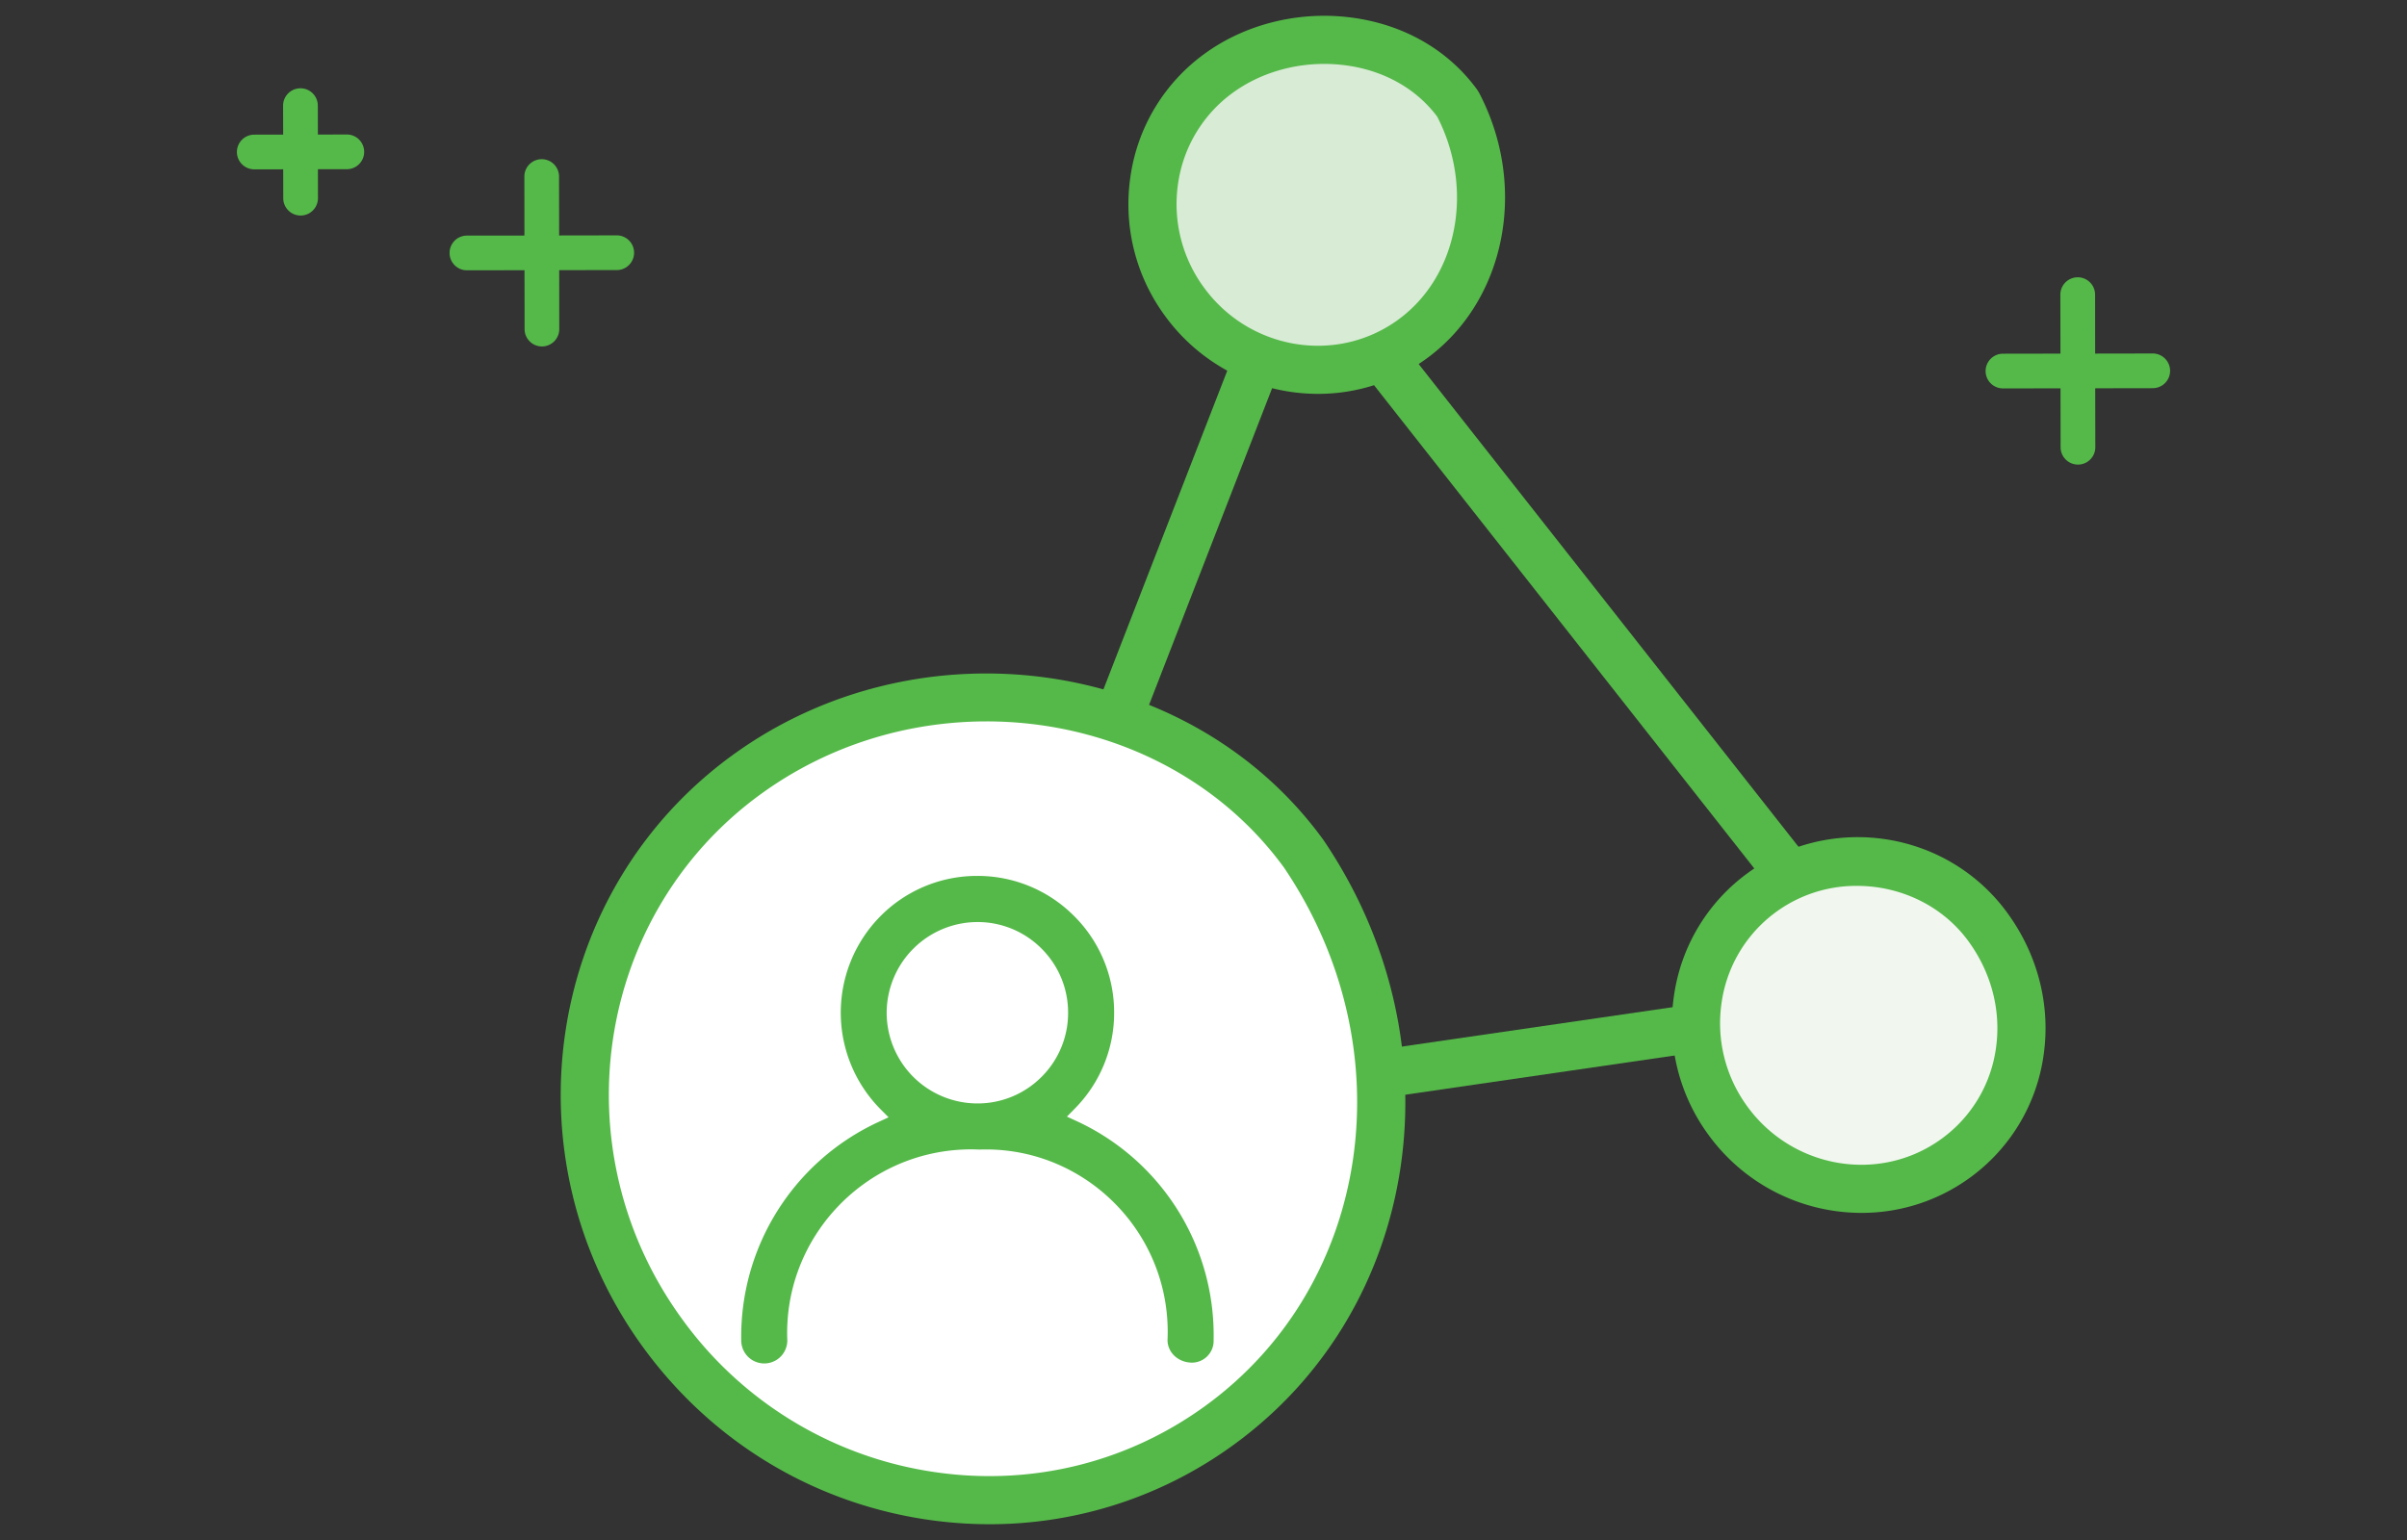 <svg xmlns="http://www.w3.org/2000/svg" viewBox="0 0 75 48"><rect x="0" y="0" width="75" height="48" fill="#333333" stroke="none"/><path fill="#55B949" d="M35.746 35.292l-6.492-.604L40.266 6.34l19.968 25.386-24.488 3.566zm-4.373-1.914l4.334.404 21.745-3.166-16.74-21.282-9.34 24.044z"/><path fill-rule="evenodd" clip-rule="evenodd" fill="#D8EBD5" d="M45.423 3.24c1.316 2.51.835 5.696-1.422 7.335-2.256 1.64-5.434 1.112-7.099-1.178-1.664-2.291-1.183-5.476 1.073-7.116 2.257-1.64 5.768-1.354 7.448.959z"/><path fill="#55B949" d="M41.068 12.276a5.896 5.896 0 0 1-4.773-2.438 5.877 5.877 0 0 1-1.068-4.355 5.725 5.725 0 0 1 2.308-3.809C38.78.768 40.405.352 42 .534c1.675.19 3.106.994 4.03 2.265l.057.093c1.536 2.929.829 6.493-1.645 8.29a5.723 5.723 0 0 1-3.374 1.094zm.193-10.284c-1.032 0-2.044.315-2.844.896a4.237 4.237 0 0 0-1.707 2.818 4.385 4.385 0 0 0 .8 3.25c1.418 1.952 4.132 2.406 6.05 1.013 1.863-1.353 2.384-4.067 1.224-6.331-.674-.902-1.721-1.474-2.953-1.614a5.058 5.058 0 0 0-.57-.032z"/><path fill-rule="evenodd" clip-rule="evenodd" fill="#FFF" d="M40.622 26.61c4.072 6.013 2.897 13.805-2.622 17.814s-13.292 2.72-17.362-2.882c-4.067-5.597-2.891-13.388 2.627-17.398 5.519-4.01 13.486-2.86 17.357 2.467z"/><path fill="#55B949" d="M30.835 47.508c-.724 0-1.453-.06-2.182-.18-3.475-.577-6.537-2.476-8.622-5.345-4.304-5.925-3.051-14.199 2.794-18.446 5.85-4.251 14.278-3.045 18.404 2.633l.014.02c4.278 6.316 3.047 14.592-2.802 18.841a12.885 12.885 0 0 1-7.606 2.477zm-.095-25.023c-2.448 0-4.927.736-7.033 2.266-5.176 3.76-6.28 11.095-2.462 16.35a11.803 11.803 0 0 0 7.653 4.747c3.081.512 6.156-.21 8.661-2.03 5.188-3.77 6.262-11.136 2.449-16.777-2.17-2.977-5.684-4.556-9.268-4.556z"/><path fill-rule="evenodd" clip-rule="evenodd" fill="#F1F7EF" d="M61.944 28.9c1.729 2.377 1.248 5.563-1.008 7.203-2.257 1.64-5.435 1.112-7.098-1.177-1.664-2.29-1.184-5.476 1.073-7.116 2.256-1.64 5.434-1.111 7.033 1.09z"/><path fill="#55B949" d="M58.001 37.804a5.894 5.894 0 0 1-4.77-2.437 5.876 5.876 0 0 1-1.068-4.355 5.724 5.724 0 0 1 2.307-3.809c2.588-1.878 6.212-1.315 8.081 1.256.948 1.304 1.348 2.876 1.126 4.426a5.687 5.687 0 0 1-2.3 3.825A5.722 5.722 0 0 1 58 37.804zm-.138-10.192a4.234 4.234 0 0 0-4.217 3.624 4.384 4.384 0 0 0 .799 3.25c1.418 1.95 4.133 2.404 6.05 1.01a4.196 4.196 0 0 0 1.697-2.824c.166-1.161-.137-2.344-.854-3.33-.82-1.128-2.141-1.73-3.475-1.73zM19.216 7.336l-1.794.003-.003-1.838a.54.54 0 0 0-1.08.002l.002 1.838-1.792.002a.54.54 0 0 0 .001 1.082l1.793-.003.003 1.837a.54.54 0 0 0 1.08-.002l-.002-1.837 1.793-.002a.541.541 0 0 0-.001-1.082zm-8.411-3.144l-.9.002-.002-.902a.54.54 0 0 0-1.082.002l.002.901-.901.002a.54.54 0 0 0 .001 1.081l.901-.001.002.9a.54.54 0 0 0 1.081 0l-.001-.902.901-.001a.54.54 0 0 0-.002-1.082zm19.649 23.109h-.036a4.234 4.234 0 0 0-3.003 1.274 4.276 4.276 0 0 0 .02 5.997l.252.253-.324.15a7.368 7.368 0 0 0-4.267 6.801.718.718 0 1 0 1.436.006c-.13-3.147 2.335-5.823 5.494-5.953a5.39 5.39 0 0 1 .495.002c.068-.003.136-.004.205-.004 3.02 0 5.546 2.417 5.655 5.479.006.153.005.307-.002.461.002.393.334.696.752.705a.679.679 0 0 0 .684-.644v-.066a7.348 7.348 0 0 0-4.249-6.81l-.322-.148.249-.253a4.235 4.235 0 0 0 1.222-3.024 4.234 4.234 0 0 0-1.274-3.003 4.235 4.235 0 0 0-2.987-1.223zm36.623-16.283l-1.794.003-.002-1.838a.54.54 0 0 0-1.082.002l.003 1.837-1.792.003a.54.54 0 0 0 .001 1.081l1.793-.002.003 1.837a.54.54 0 0 0 1.081-.002l-.003-1.837 1.793-.003a.54.54 0 0 0-.001-1.081z"/><path fill="#FFF" d="M30.455 34.393h-.001a2.83 2.83 0 0 1-2.826-2.827 2.835 2.835 0 0 1 2.827-2.827 2.81 2.81 0 0 1 2 .829c.533.534.827 1.244.826 1.999a2.81 2.81 0 0 1-.828 1.999 2.809 2.809 0 0 1-1.998.827z"/></svg>